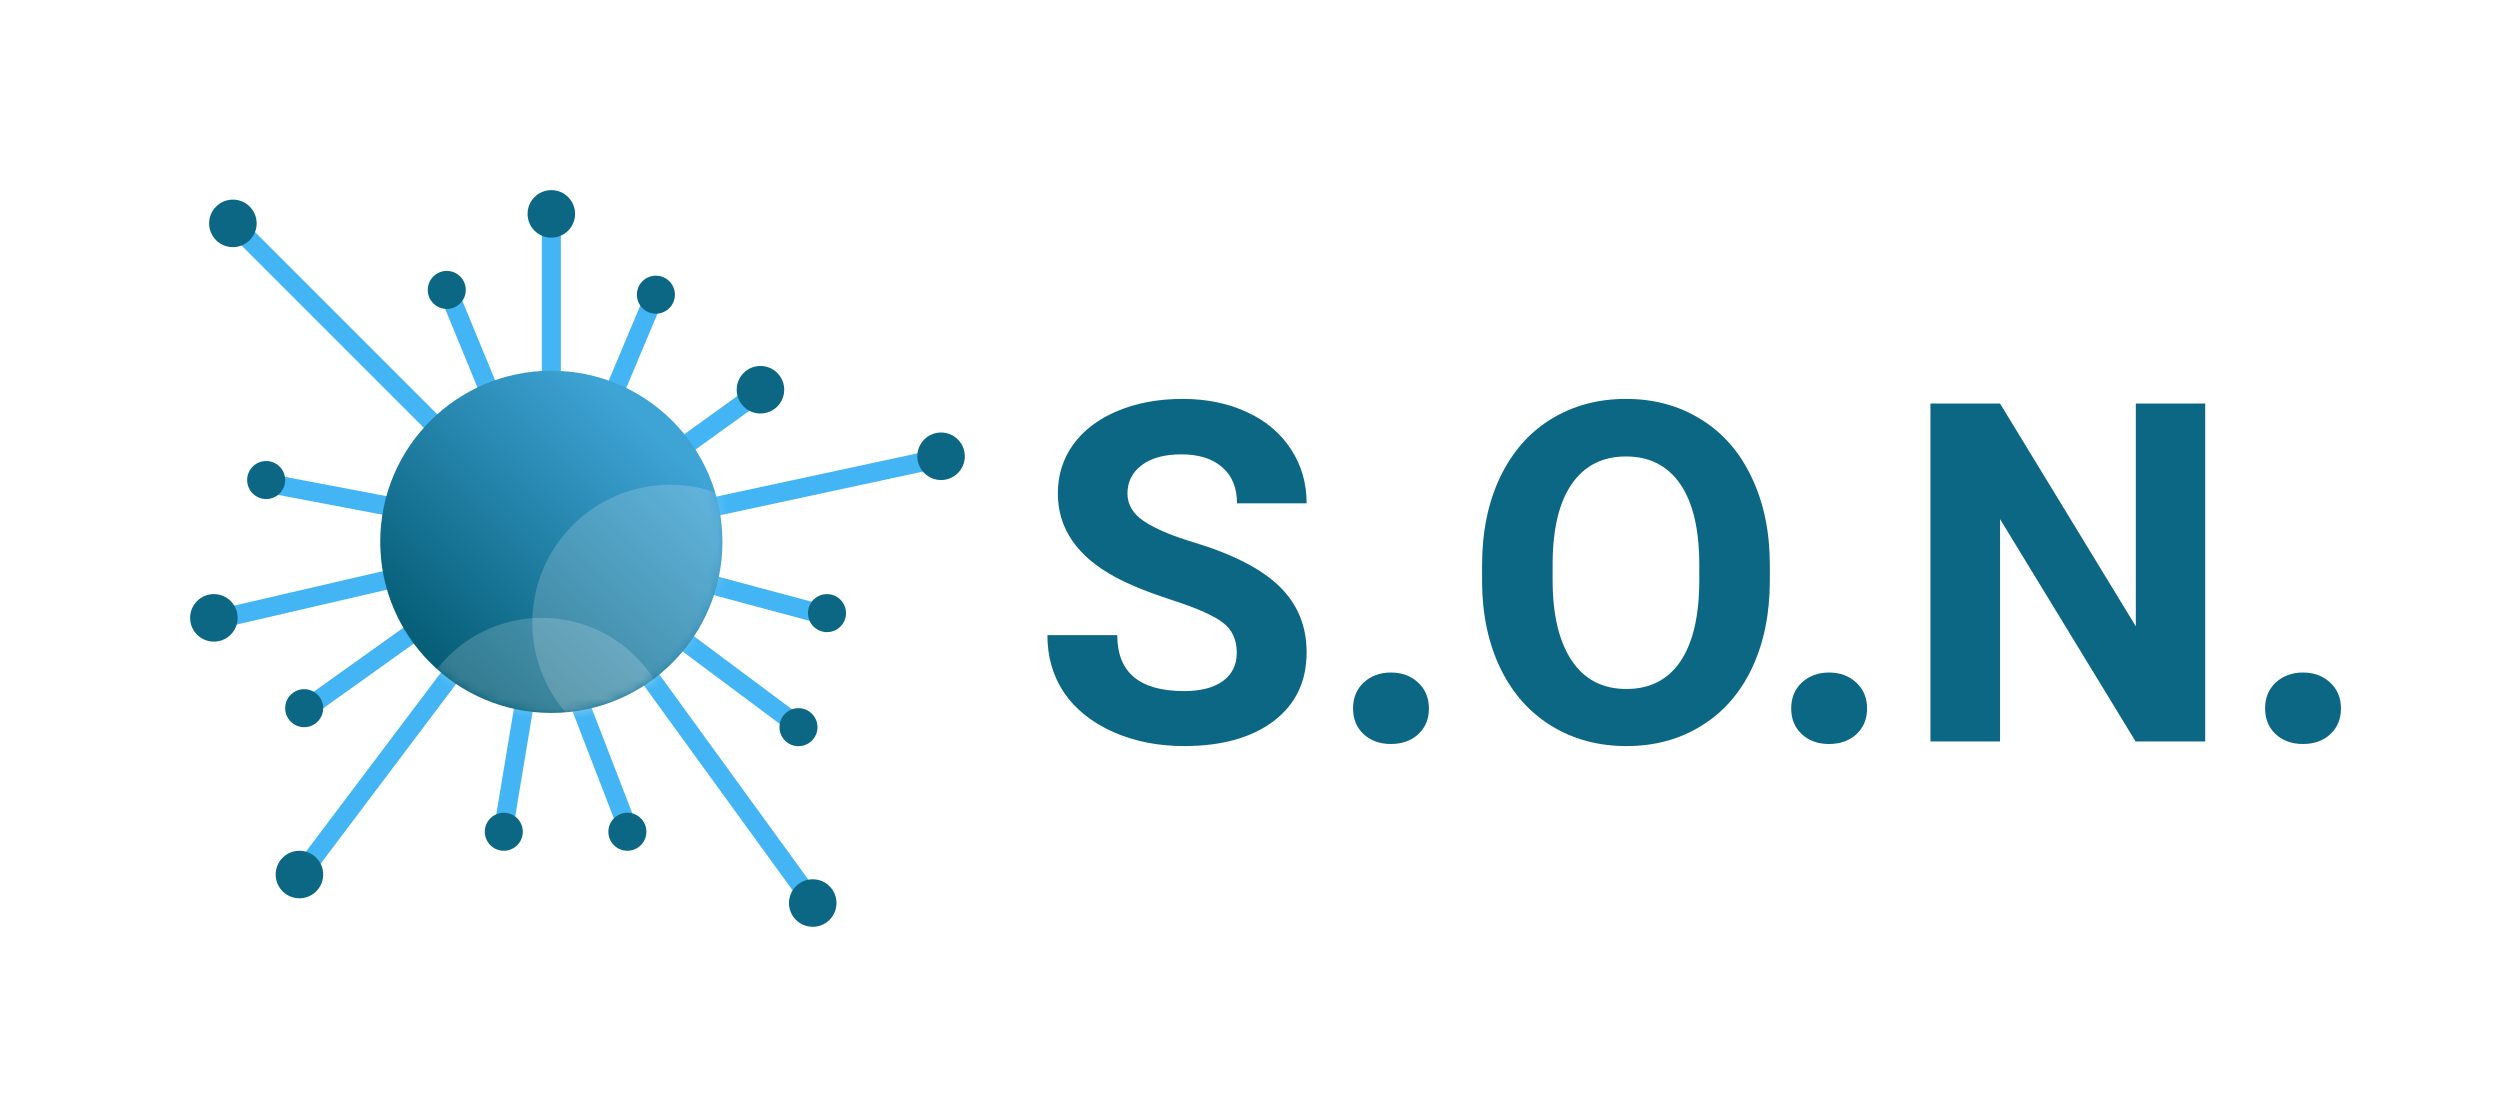 <svg width="263" height="117" viewBox="0 0 263 117" fill="none" xmlns="http://www.w3.org/2000/svg">
<path d="M130.108 68.674C130.108 67.29 129.62 66.232 128.643 65.5C127.667 64.751 125.909 63.97 123.37 63.156C120.831 62.326 118.821 61.512 117.34 60.715C113.303 58.534 111.285 55.596 111.285 51.901C111.285 49.981 111.822 48.272 112.896 46.774C113.987 45.261 115.541 44.081 117.559 43.234C119.594 42.388 121.873 41.965 124.395 41.965C126.934 41.965 129.197 42.429 131.182 43.356C133.168 44.268 134.706 45.562 135.797 47.238C136.903 48.915 137.457 50.819 137.457 52.951H130.133C130.133 51.324 129.62 50.062 128.595 49.167C127.569 48.255 126.129 47.8 124.273 47.8C122.483 47.8 121.091 48.182 120.098 48.947C119.106 49.696 118.609 50.689 118.609 51.926C118.609 53.081 119.187 54.05 120.343 54.831C121.514 55.612 123.232 56.345 125.494 57.028C129.661 58.282 132.696 59.836 134.6 61.691C136.505 63.547 137.457 65.858 137.457 68.625C137.457 71.701 136.293 74.118 133.966 75.876C131.638 77.618 128.505 78.488 124.566 78.488C121.832 78.488 119.342 77.992 117.096 76.999C114.849 75.99 113.132 74.615 111.944 72.873C110.772 71.132 110.186 69.113 110.186 66.818H117.535C117.535 70.741 119.879 72.702 124.566 72.702C126.308 72.702 127.667 72.352 128.643 71.652C129.62 70.936 130.108 69.943 130.108 68.674ZM142.34 74.533C142.34 73.41 142.714 72.499 143.463 71.799C144.228 71.099 145.18 70.749 146.319 70.749C147.475 70.749 148.427 71.099 149.176 71.799C149.941 72.499 150.323 73.41 150.323 74.533C150.323 75.64 149.949 76.543 149.2 77.243C148.451 77.927 147.491 78.269 146.319 78.269C145.164 78.269 144.211 77.927 143.463 77.243C142.714 76.543 142.34 75.64 142.34 74.533ZM186.187 61.032C186.187 64.532 185.569 67.6 184.332 70.236C183.095 72.873 181.321 74.908 179.01 76.34C176.715 77.772 174.078 78.488 171.099 78.488C168.153 78.488 165.525 77.78 163.214 76.364C160.902 74.948 159.112 72.93 157.843 70.31C156.573 67.673 155.93 64.645 155.914 61.227V59.47C155.914 55.97 156.541 52.894 157.794 50.241C159.063 47.572 160.846 45.529 163.14 44.113C165.452 42.681 168.088 41.965 171.051 41.965C174.013 41.965 176.641 42.681 178.936 44.113C181.248 45.529 183.03 47.572 184.283 50.241C185.553 52.894 186.187 55.962 186.187 59.445V61.032ZM178.765 59.421C178.765 55.694 178.098 52.862 176.763 50.925C175.429 48.988 173.525 48.02 171.051 48.02C168.593 48.02 166.697 48.98 165.362 50.9C164.027 52.805 163.352 55.604 163.336 59.299V61.032C163.336 64.662 164.003 67.478 165.338 69.48C166.672 71.481 168.593 72.482 171.099 72.482C173.557 72.482 175.445 71.522 176.763 69.602C178.082 67.665 178.749 64.849 178.765 61.154V59.421ZM188.433 74.533C188.433 73.41 188.808 72.499 189.556 71.799C190.321 71.099 191.274 70.749 192.413 70.749C193.569 70.749 194.521 71.099 195.269 71.799C196.034 72.499 196.417 73.41 196.417 74.533C196.417 75.64 196.042 76.543 195.294 77.243C194.545 77.927 193.585 78.269 192.413 78.269C191.257 78.269 190.305 77.927 189.556 77.243C188.808 76.543 188.433 75.64 188.433 74.533ZM231.988 78H224.664L210.406 54.611V78H203.082V42.453H210.406L224.688 65.891V42.453H231.988V78ZM238.287 74.533C238.287 73.41 238.661 72.499 239.41 71.799C240.175 71.099 241.127 70.749 242.266 70.749C243.422 70.749 244.374 71.099 245.123 71.799C245.888 72.499 246.27 73.41 246.27 74.533C246.27 75.64 245.896 76.543 245.147 77.243C244.399 77.927 243.438 78.269 242.266 78.269C241.111 78.269 240.159 77.927 239.41 77.243C238.661 76.543 238.287 75.64 238.287 74.533Z" fill="#0C6784"/>
<g clip-path="url(#clip0_63_287)" filter="url(#filter0_d_63_287)">
<path d="M58 57L47.5 31.5" stroke="#43B5F4" stroke-width="2" stroke-miterlimit="10"/>
<path d="M58 57L25.5 24.5" stroke="#43B5F4" stroke-width="2" stroke-miterlimit="10"/>
<path d="M58 56.5L29 51" stroke="#43B5F4" stroke-width="2" stroke-miterlimit="10"/>
<path d="M58 57L23.5 65" stroke="#43B5F4" stroke-width="2" stroke-miterlimit="10"/>
<path d="M57.5 56.5L33 74" stroke="#43B5F4" stroke-width="2" stroke-miterlimit="10"/>
<path d="M58 57L32 91.5" stroke="#43B5F4" stroke-width="2" stroke-miterlimit="10"/>
<path d="M58 57L53 87" stroke="#43B5F4" stroke-width="2" stroke-miterlimit="10"/>
<path d="M55 58.5L66 87" stroke="#43B5F4" stroke-width="2" stroke-miterlimit="10"/>
<path d="M58 57L84.5 93.5" stroke="#43B5F4" stroke-width="2" stroke-miterlimit="10"/>
<path d="M58 57L83.5 76" stroke="#43B5F4" stroke-width="2" stroke-miterlimit="10"/>
<path d="M58 57L86 64.5" stroke="#43B5F4" stroke-width="2" stroke-miterlimit="10"/>
<path d="M58 57L97.5 48.5" stroke="#43B5F4" stroke-width="2" stroke-miterlimit="10"/>
<path d="M58 57L68.5 32" stroke="#43B5F4" stroke-width="2" stroke-miterlimit="10"/>
<path d="M79.5 41.5L58 57" stroke="#43B5F4" stroke-width="2" stroke-miterlimit="10"/>
<path d="M58 47V23" stroke="#43B5F4" stroke-width="2" stroke-miterlimit="10"/>
<path d="M58 75C67.941 75 76 66.941 76 57C76 47.059 67.941 39 58 39C48.059 39 40 47.059 40 57C40 66.941 48.059 75 58 75Z" fill="url(#paint0_linear_63_287)"/>
<path d="M58 25C59.381 25 60.5 23.881 60.5 22.5C60.5 21.119 59.381 20 58 20C56.619 20 55.5 21.119 55.5 22.5C55.5 23.881 56.619 25 58 25Z" fill="#0C6784"/>
<path d="M69 33C70.105 33 71 32.105 71 31C71 29.895 70.105 29 69 29C67.895 29 67 29.895 67 31C67 32.105 67.895 33 69 33Z" fill="#0C6784"/>
<path d="M80 43.5C81.381 43.5 82.5 42.381 82.5 41C82.5 39.619 81.381 38.5 80 38.5C78.619 38.5 77.5 39.619 77.5 41C77.5 42.381 78.619 43.5 80 43.5Z" fill="#0C6784"/>
<path d="M99 50.5C100.381 50.5 101.5 49.381 101.5 48C101.5 46.619 100.381 45.5 99 45.5C97.619 45.5 96.5 46.619 96.5 48C96.5 49.381 97.619 50.5 99 50.5Z" fill="#0C6784"/>
<path d="M87 66.5C88.105 66.5 89 65.605 89 64.5C89 63.395 88.105 62.5 87 62.5C85.895 62.5 85 63.395 85 64.5C85 65.605 85.895 66.5 87 66.5Z" fill="#0C6784"/>
<path d="M84 78.5C85.105 78.5 86 77.605 86 76.5C86 75.395 85.105 74.5 84 74.5C82.895 74.5 82 75.395 82 76.5C82 77.605 82.895 78.5 84 78.5Z" fill="#0C6784"/>
<path d="M85.5 97.5C86.881 97.5 88 96.381 88 95C88 93.619 86.881 92.5 85.5 92.5C84.119 92.5 83 93.619 83 95C83 96.381 84.119 97.5 85.5 97.5Z" fill="#0C6784"/>
<path d="M66 89.5C67.105 89.5 68 88.605 68 87.5C68 86.395 67.105 85.5 66 85.5C64.895 85.5 64 86.395 64 87.5C64 88.605 64.895 89.5 66 89.5Z" fill="#0C6784"/>
<path d="M53 89.5C54.105 89.5 55 88.605 55 87.5C55 86.395 54.105 85.5 53 85.5C51.895 85.5 51 86.395 51 87.5C51 88.605 51.895 89.5 53 89.5Z" fill="#0C6784"/>
<path d="M31.5 94.5C32.881 94.5 34 93.381 34 92C34 90.619 32.881 89.5 31.5 89.5C30.119 89.5 29 90.619 29 92C29 93.381 30.119 94.5 31.5 94.5Z" fill="#0C6784"/>
<path d="M32 76.5C33.105 76.5 34 75.605 34 74.5C34 73.395 33.105 72.5 32 72.5C30.895 72.5 30 73.395 30 74.5C30 75.605 30.895 76.5 32 76.5Z" fill="#0C6784"/>
<path d="M22.5 67.5C23.881 67.5 25 66.381 25 65C25 63.619 23.881 62.5 22.5 62.5C21.119 62.5 20 63.619 20 65C20 66.381 21.119 67.5 22.5 67.5Z" fill="#0C6784"/>
<path d="M28 52.5C29.105 52.5 30 51.605 30 50.5C30 49.395 29.105 48.5 28 48.5C26.895 48.5 26 49.395 26 50.5C26 51.605 26.895 52.5 28 52.5Z" fill="#0C6784"/>
<path d="M47 32.5C48.105 32.5 49 31.605 49 30.5C49 29.395 48.105 28.5 47 28.5C45.895 28.5 45 29.395 45 30.5C45 31.605 45.895 32.5 47 32.5Z" fill="#0C6784"/>
<path d="M24.5 26C25.881 26 27 24.881 27 23.5C27 22.119 25.881 21 24.5 21C23.119 21 22 22.119 22 23.5C22 24.881 23.119 26 24.5 26Z" fill="#0C6784"/>
<mask id="mask0_63_287" style="mask-type:alpha" maskUnits="userSpaceOnUse" x="40" y="39" width="36" height="36">
<path d="M58 75C67.941 75 76 66.941 76 57C76 47.059 67.941 39 58 39C48.059 39 40 47.059 40 57C40 66.941 48.059 75 58 75Z" fill="url(#paint1_linear_63_287)"/>
</mask>
<g mask="url(#mask0_63_287)">
<circle cx="57" cy="79" r="14" fill="white" fill-opacity="0.18"/>
<circle cx="70.5" cy="65.5" r="14.5" fill="white" fill-opacity="0.18"/>
</g>
</g>
<defs>
<filter id="filter0_d_63_287" x="0.563" y="0.563" width="120.374" height="116.374" filterUnits="userSpaceOnUse" color-interpolation-filters="sRGB">
<feFlood flood-opacity="0" result="BackgroundImageFix"/>
<feColorMatrix in="SourceAlpha" type="matrix" values="0 0 0 0 0 0 0 0 0 0 0 0 0 0 0 0 0 0 127 0" result="hardAlpha"/>
<feOffset/>
<feGaussianBlur stdDeviation="9.719"/>
<feColorMatrix type="matrix" values="0 0 0 0 0.047 0 0 0 0 0.404 0 0 0 0 0.518 0 0 0 0.7 0"/>
<feBlend mode="normal" in2="BackgroundImageFix" result="effect1_dropShadow_63_287"/>
<feBlend mode="normal" in="SourceGraphic" in2="effect1_dropShadow_63_287" result="shape"/>
</filter>
<linearGradient id="paint0_linear_63_287" x1="46.3" y1="70.05" x2="69.25" y2="46.2" gradientUnits="userSpaceOnUse">
<stop stop-color="#065E77"/>
<stop offset="1" stop-color="#3EA3D5"/>
</linearGradient>
<linearGradient id="paint1_linear_63_287" x1="45" y1="65.5" x2="71" y2="47.5" gradientUnits="userSpaceOnUse">
<stop stop-color="#0B6682"/>
<stop offset="1" stop-color="#2B98CD"/>
</linearGradient>
<clipPath id="clip0_63_287">
<rect width="81.5" height="77.5" fill="white" transform="translate(20 20)"/>
</clipPath>
</defs>
</svg>

